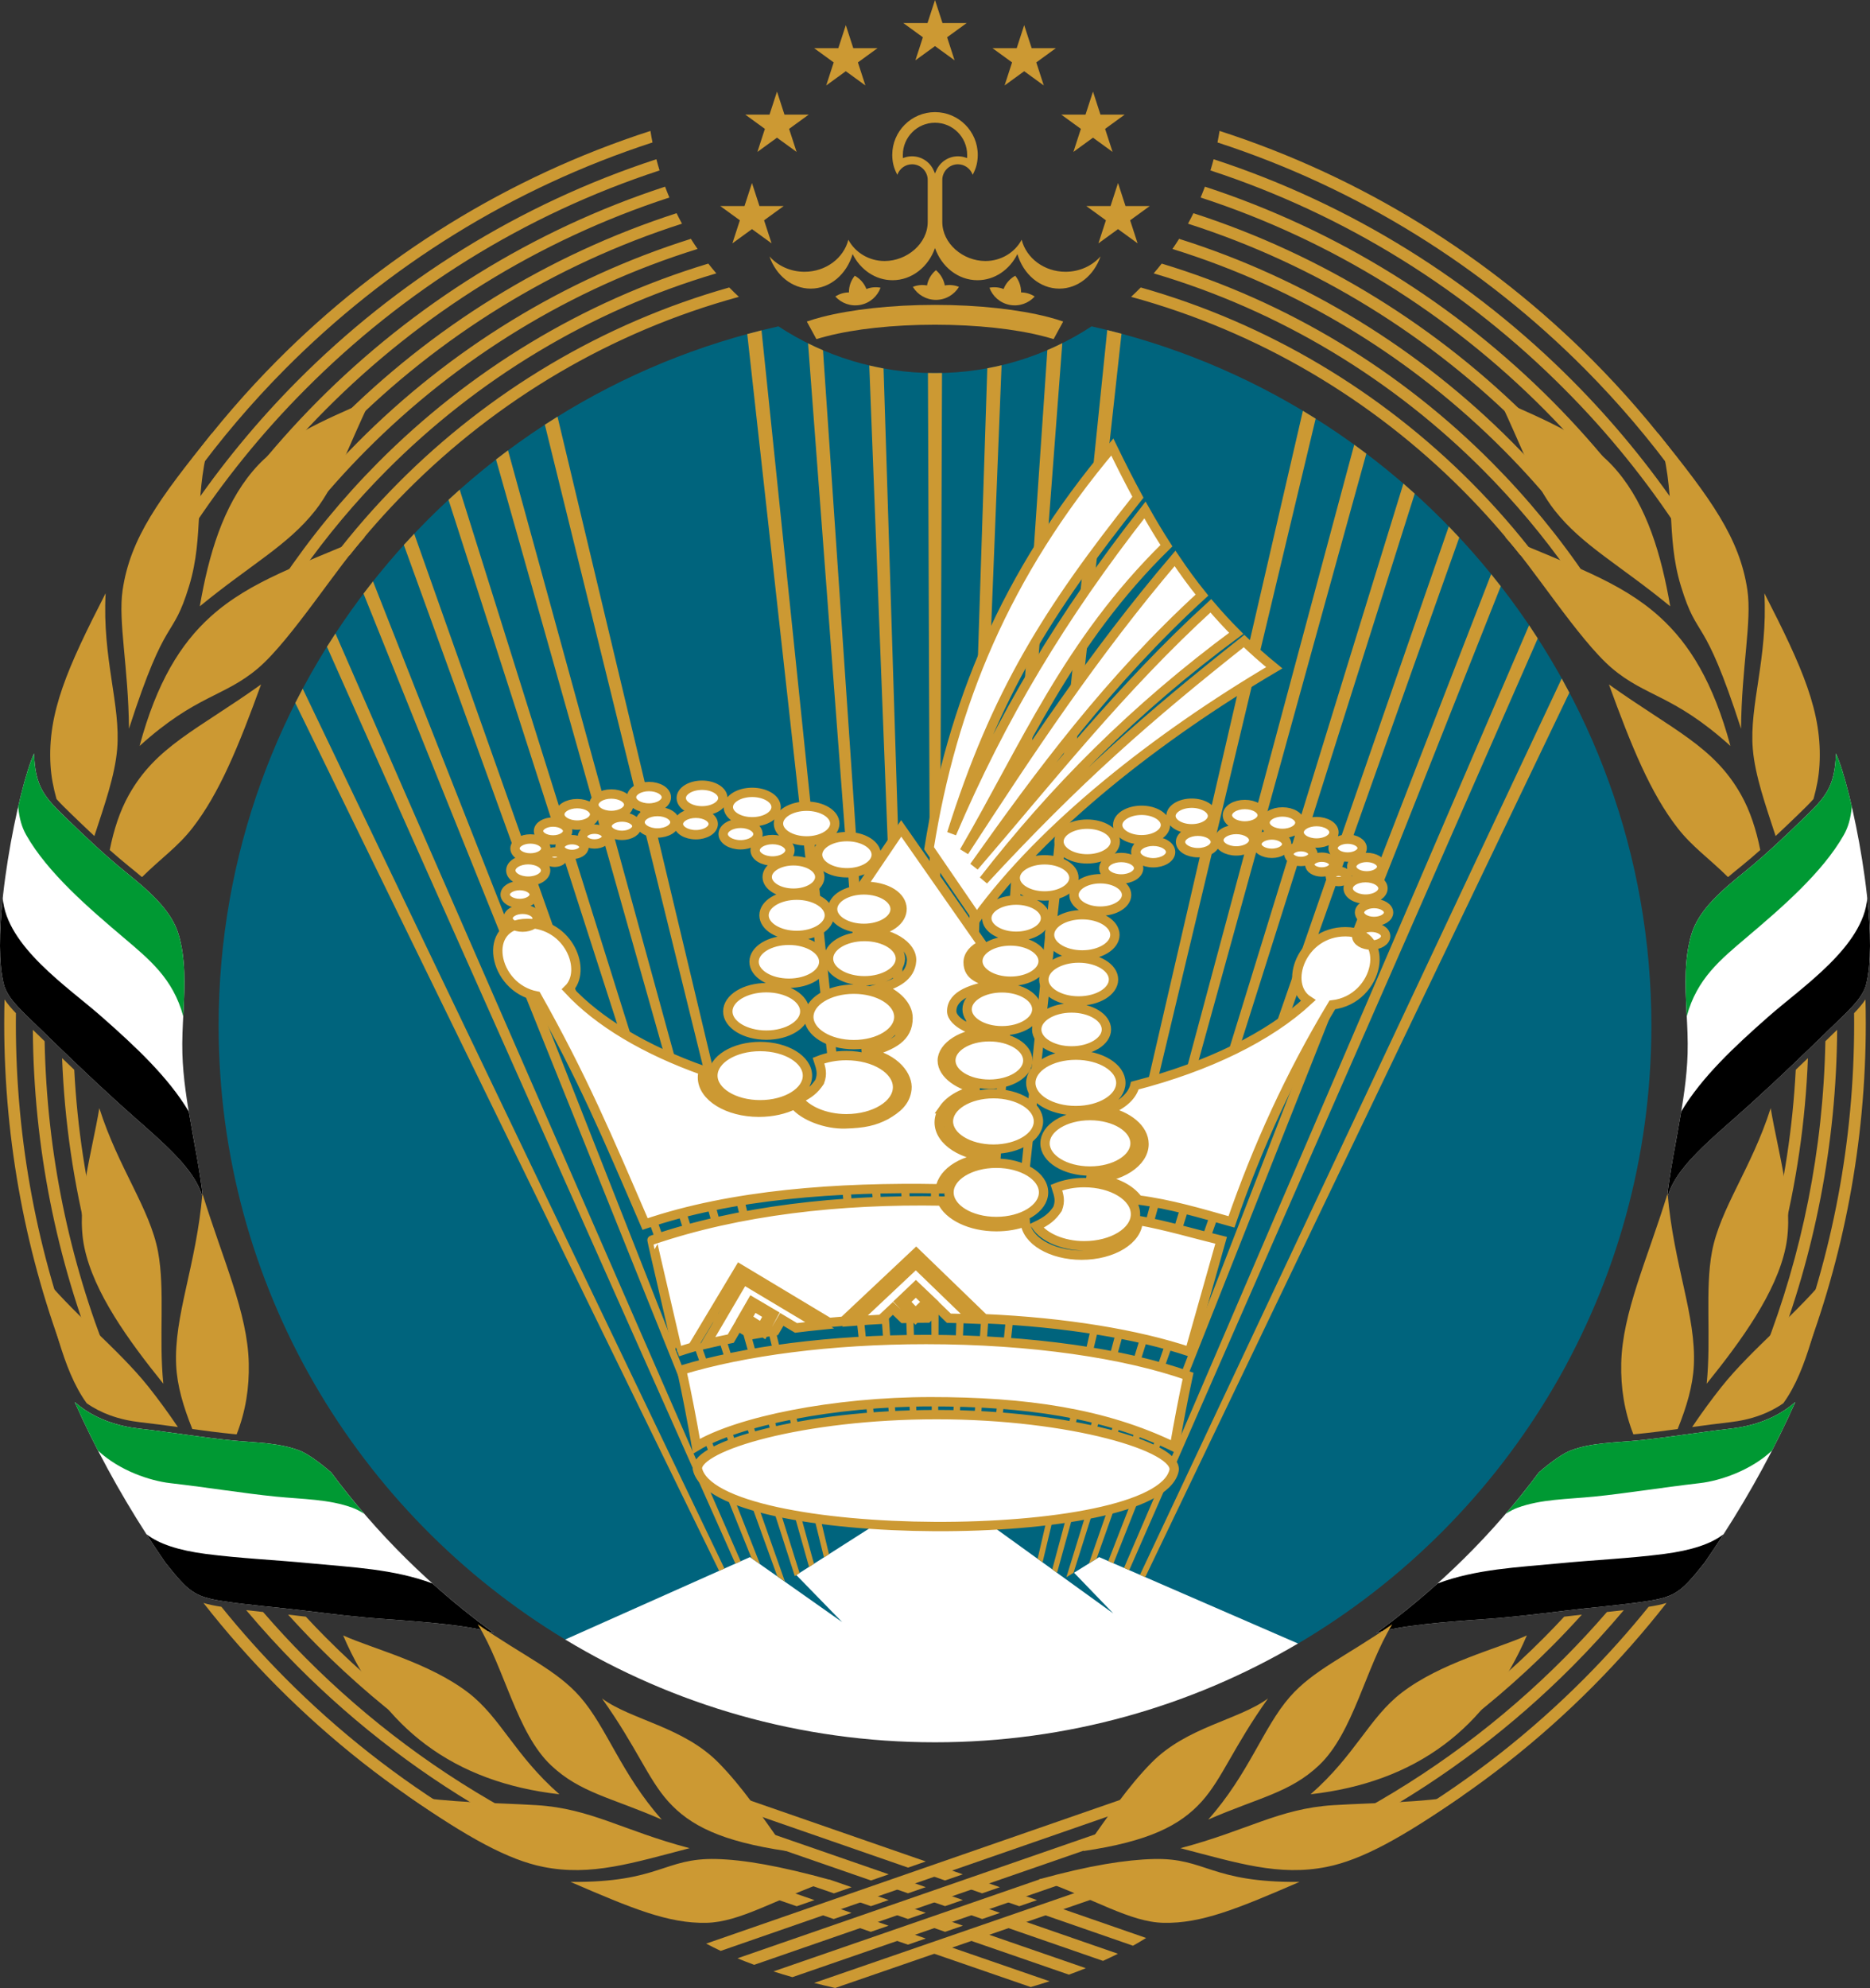 <?xml version="1.0" encoding="utf-8"?>
<!-- Generator: Adobe Illustrator 15.0.0, SVG Export Plug-In . SVG Version: 6.00 Build 0)  -->
<!DOCTYPE svg PUBLIC "-//W3C//DTD SVG 1.1//EN" "http://www.w3.org/Graphics/SVG/1.1/DTD/svg11.dtd">
<svg version="1.1"
	 id="svg2" sodipodi:docname="孝邪写卸懈泻懈褋褌邪薪_1991_1993.svg" inkscape:version="0.48.1 " xmlns:dc="http://purl.org/dc/elements/1.1/" xmlns:cc="http://creativecommons.org/ns#" xmlns:rdf="http://www.w3.org/1999/02/22-rdf-syntax-ns#" xmlns:svg="http://www.w3.org/2000/svg" xmlns:sodipodi="http://sodipodi.sourceforge.net/DTD/sodipodi-0.dtd" xmlns:inkscape="http://www.inkscape.org/namespaces/inkscape"
	 xmlns="http://www.w3.org/2000/svg" xmlns:xlink="http://www.w3.org/1999/xlink" x="0px" y="0px" width="400.079px"
	 height="425.199px" viewBox="0 0 400.079 425.199" enable-background="new 0 0 400.079 425.199" xml:space="preserve">
<rect x="0" y="0" width="400.079" height="425.199" fill="#333333" stroke="none"/>
<sodipodi:namedview  id="namedview80" inkscape:window-y="0" inkscape:window-x="0" fit-margin-bottom="0" fit-margin-right="0" inkscape:window-height="480" inkscape:window-width="640" inkscape:pageshadow="2" inkscape:pageopacity="0" inkscape:cy="212.59984" inkscape:cx="200.03964" inkscape:zoom="0.61383335" fit-margin-left="0" fit-margin-top="0" showgrid="false" guidetolerance="10" gridtolerance="10" objecttolerance="10" borderopacity="1" bordercolor="#666666" pagecolor="#ffffff" inkscape:window-maximized="0" inkscape:current-layer="svg2">
	</sodipodi:namedview>
<path id="peaks" inkscape:connector-curvature="0" fill="none" stroke="#CC9933" stroke-width="0.076" d="M234.458,341.228
	l4.398,0.439l0.084-1.34l3.936,0.168l-0.168-1.34l4.521,0.586l-0.486-1.666l-11.584-5.031l-5.371,3.34L234.458,341.228
	L234.458,341.228z M140.732,341.834l19.717-8.79l12.629,8.9l-1.112,2.022l-4.052-1.081l-2.295,1.217l-2.702-1.756l-4.592,2.295
	l-2.296-2.025l-5.538,1.621l-1.485-1.891l-8.509,2.701L140.732,341.834L140.732,341.834z M178.013,331.994l22.304-14.235
	l19.936,14.39l-0.744,0.744l-7.294-2.16l-2.296,1.215l-4.052-2.025l-3.917,2.295l-3.917-2.025l-4.322,2.432l-2.161-2.026
	l-6.078,2.161l-1.621-2.432L178.013,331.994z"/>
<path id="path11" inkscape:connector-curvature="0" fill="#A90000" d="M271.792,204.626c2.936,0,5.314,2.38,5.314,5.315v5.314
	c0,2.936-2.379,5.314-5.314,5.314h-5.314v-15.943H271.792z M271.792,225.886c5.87,0,10.63-4.761,10.63-10.631v-5.314
	c0-5.87-4.76-10.63-10.63-10.63h-10.63v26.575H271.792z M250.532,199.312h5.314v26.575h-5.314V199.312z M239.902,199.312h5.315
	v26.575h-5.315l-10.63-16.685v16.685h-5.314v-26.575h5.314l10.63,16.684V199.312z M160.177,199.312h15.945v5.315h-10.63v5.314h10.63
	v5.315h-10.63v5.314h10.63v5.315h-15.945V199.312z M138.917,199.311h5.315v21.26h10.63v5.315h-15.945V199.311z M194.726,220.571
	h5.313c4.402,0,7.973-3.57,7.973-7.972c0-4.402-3.637-7.958-7.973-7.973h-5.313v5.315h5.313c1.467,0,2.658,1.19,2.658,2.658
	s-1.191,2.657-2.658,2.657h-5.313V220.571z M200.04,193.996c10.271,0,18.603,8.33,18.603,18.603
	c0,10.272-8.331,18.602-18.603,18.602c-10.272,0-18.602-8.33-18.602-18.602C181.438,202.326,189.768,193.996,200.04,193.996z
	 M200.04,199.311c7.338,0,13.287,5.95,13.287,13.288c0,7.336-5.949,13.288-13.287,13.288c-7.337,0-13.287-5.951-13.287-13.288
	C186.752,205.261,192.703,199.311,200.04,199.311z"/>
<path id="center" inkscape:connector-curvature="0" fill="#00647D" d="M233.535,69.803
	c68.526,15.284,119.771,76.457,119.771,149.583c0,56.283-30.354,105.49-75.582,132.141l-156.798-0.854
	c-44.436-26.839-74.152-75.6-74.152-131.287c0-73.126,51.244-134.299,119.771-149.583c9.622,6.315,21.129,9.993,33.495,9.993
	C212.407,79.795,223.913,76.118,233.535,69.803z"/>
<path id="mountains" inkscape:connector-curvature="0" fill="#FFFFFF" d="M120.921,350.667l39.528-17.622l19.719,13.896
	l-9.804-10.065l29.953-19.117l37.867,27.335l-8.396-8.709l5.371-3.34l42.545,18.482c-22.777,13.418-49.32,21.125-77.665,21.125
	C171.092,372.652,144.019,364.619,120.921,350.667L120.921,350.667z"/>
<g id="rise">
	<path id="_160613936" inkscape:connector-curvature="0" fill="#CC9933" d="M236.889,70.593c1.021,0.252,2.039,0.515,3.053,0.788
		l-28.006,254.752l-1.166-0.84L236.889,70.593z"/>
	<path id="_160613864" inkscape:connector-curvature="0" fill="#CC9933" d="M159.872,71.45c1.013-0.274,2.029-0.54,3.051-0.794
		l26.338,254.167l-1.176,0.752L159.872,71.45z"/>
	<path id="_160613792" inkscape:connector-curvature="0" fill="#CC9933" d="M189.035,78.806l7.582,241.317l-1.237,0.791
		l-9.401-242.746C186.988,78.406,188.007,78.619,189.035,78.806z"/>
	<path id="_160613720" inkscape:connector-curvature="0" fill="#CC9933" d="M176.077,74.918l16.867,247.552l-1.206,0.771
		L172.883,73.443C173.932,73.964,174.996,74.457,176.077,74.918z"/>
	<path id="_160613648" inkscape:connector-curvature="0" fill="#CC9933" d="M201.54,79.776l-0.87,238.237l-0.353-0.255l-0.916,0.586
		l-0.872-238.568c0.5,0.012,1.002,0.02,1.505,0.02S201.04,79.788,201.54,79.776z"/>
	<path id="_160613576" inkscape:connector-curvature="0" fill="#CC9933" d="M214.281,78.122l-9.654,242.743l-1.229-0.886
		l7.83-241.21C212.254,78.578,213.272,78.362,214.281,78.122L214.281,78.122z"/>
	<path id="_160613504" inkscape:connector-curvature="0" fill="#CC9933" d="M227.274,73.399l-18.94,250.138l-1.198-0.863
		L224.081,74.88C225.162,74.417,226.226,73.921,227.274,73.399z"/>
	<path id="_160613432" inkscape:connector-curvature="0" fill="#CC9933" d="M116.57,90.836c0.896-0.583,1.799-1.155,2.707-1.719
		l58.083,243.312l-1.079,0.689L116.57,90.836z"/>
	<path id="_160613360" inkscape:connector-curvature="0" fill="#CC9933" d="M63.171,150.356c0.519-1.025,1.049-2.044,1.59-3.056
		l90.229,188.183l-1.138,0.508L63.171,150.356z"/>
	<path id="_160613288" inkscape:connector-curvature="0" fill="#CC9933" d="M77.774,126.969c0.668-0.882,1.343-1.759,2.029-2.625
		l82.799,210.203l-1.817-1.268L77.774,126.969z"/>
	<path id="_160583920" inkscape:connector-curvature="0" fill="#CC9933" d="M69.949,138.336c0.597-0.956,1.203-1.904,1.82-2.845
		l86.689,198.443l-1.131,0.505L69.949,138.336z"/>
	<path id="_160583848" inkscape:connector-curvature="0" fill="#CC9933" d="M86.4,116.553c0.729-0.806,1.47-1.602,2.217-2.392
		l79.32,224.108l-1.654-1.154L86.4,116.553z"/>
	<path id="_160583776" inkscape:connector-curvature="0" fill="#CC9933" d="M95.954,106.903c0.792-0.733,1.591-1.457,2.398-2.173
		l72.717,231.721l-1.023,0.654L95.954,106.903L95.954,106.903z"/>
	<path id="_160583704" inkscape:connector-curvature="0" fill="#CC9933" d="M106.12,98.274c0.849-0.66,1.703-1.313,2.566-1.955
		l65.464,238.162l-1.053,0.672L106.12,98.274z"/>
	<path id="_160583632" inkscape:connector-curvature="0" fill="#CC9933" d="M334.124,145.127c0.557,1.001,1.1,2.01,1.635,3.024
		L245.022,337.33l-1.131-0.492L334.124,145.127z"/>
	<path id="_160583560" inkscape:connector-curvature="0" fill="#CC9933" d="M278.75,87.867c0.916,0.55,1.825,1.111,2.729,1.68
		L223.057,334.15L222,333.388L278.75,87.867z"/>
	<path id="_160583488" inkscape:connector-curvature="0" fill="#CC9933" d="M300.25,103.432c0.816,0.707,1.623,1.425,2.426,2.148
		l-73.004,230.826l-1.523,0.934L300.25,103.432z"/>
	<path id="_160583416" inkscape:connector-curvature="0" fill="#CC9933" d="M289.73,95.114c0.87,0.629,1.734,1.265,2.591,1.912
		l-66.164,239.359l-1.027-0.74L289.73,95.114L289.73,95.114z"/>
	<path id="_160583344" inkscape:connector-curvature="0" fill="#CC9933" d="M309.958,112.606c0.758,0.779,1.506,1.566,2.246,2.361
		l-77.6,218.417l-1.616,0.99L309.958,112.606z"/>
	<path id="_160583272" inkscape:connector-curvature="0" fill="#CC9933" d="M319.026,122.804c0.693,0.855,1.381,1.715,2.057,2.585
		l-82.859,208.986l-1.111-0.483L319.026,122.804z"/>
	<path id="_160583200" inkscape:connector-curvature="0" fill="#CC9933" d="M327.143,133.731c0.627,0.931,1.244,1.871,1.854,2.816
		L241.594,335.84l-1.124-0.488L327.143,133.731z"/>
</g>
<path id="_160563664" inkscape:connector-curvature="0" fill="#FFFFFF" d="M65.417,344.525c5.662,0.701,11.324,1.392,17.029,1.785
	c8.691,0.599,18.031,1.359,23.19,2.958c-13.272-9.616-25.016-21.211-34.792-34.358c-2.785-2.38-5.195-4.094-6.958-4.738
	c-4.444-1.627-9.178-1.582-14.384-2.1c-5.899-0.588-12.403-1.667-19.776-2.518c-4.168-0.482-9.422-1.889-13.756-5.688
	c4.349,9.742,9.472,19.135,15.296,28.184c1.344,2.088,2.726,4.157,4.143,6.209c4.809,6.027,6.074,7.237,12.092,8.172
	C53.428,343.353,59.459,343.785,65.417,344.525z"/>
<path id="_160563592" inkscape:connector-curvature="0" d="M65.417,344.525c5.662,0.701,11.324,1.392,17.029,1.785
	c8.691,0.599,18.031,1.359,23.19,2.958c-4.559-3.303-8.938-6.839-13.117-10.591c-8.366-3.105-17.163-3.441-26.064-4.304
	c-7.425-0.72-15.006-1.046-22.389-2.003c-5.817-0.754-10.086-2.146-12.743-4.232c1.326,2.059,2.688,4.099,4.086,6.121
	c4.809,6.027,6.074,7.237,12.092,8.173C53.428,343.353,59.459,343.785,65.417,344.525z"/>
<path id="_160563520" inkscape:connector-curvature="0" fill="#009933" d="M77.941,323.783c-2.467-2.871-4.835-5.83-7.097-8.873
	c-2.785-2.38-5.195-4.094-6.958-4.738c-4.444-1.627-9.178-1.582-14.384-2.1c-5.899-0.588-12.403-1.667-19.776-2.518
	c-4.168-0.482-9.422-1.889-13.756-5.688c1.568,3.512,3.237,6.979,5.002,10.4c4.589,4.299,11.163,6.461,15.427,6.953
	c8.424,0.973,15.857,2.207,22.599,2.877c5.948,0.592,11.358,0.541,16.436,2.398C76.175,322.767,77.016,323.205,77.941,323.783z"/>
<path id="_160563448" inkscape:connector-curvature="0" fill="#FFFFFF" d="M334.663,344.525c-5.662,0.701-11.324,1.392-17.029,1.785
	c-8.689,0.599-18.029,1.359-23.189,2.958c13.271-9.616,25.016-21.211,34.791-34.358c2.785-2.38,5.195-4.094,6.959-4.738
	c4.443-1.627,9.178-1.582,14.383-2.1c5.898-0.588,12.404-1.667,19.775-2.518c4.168-0.482,9.422-1.889,13.756-5.688
	c-4.348,9.742-9.471,19.135-15.295,28.184c-1.344,2.088-2.727,4.157-4.143,6.209c-4.809,6.027-6.074,7.237-12.092,8.172
	C346.651,343.353,340.62,343.785,334.663,344.525L334.663,344.525z"/>
<path id="_160563376" inkscape:connector-curvature="0" d="M334.663,344.525c-5.662,0.701-11.324,1.392-17.029,1.785
	c-8.689,0.599-18.029,1.359-23.189,2.958c4.559-3.303,8.938-6.839,13.117-10.591c8.365-3.105,17.162-3.441,26.064-4.304
	c7.424-0.72,15.006-1.046,22.389-2.003c5.816-0.754,10.086-2.146,12.742-4.232c-1.326,2.059-2.689,4.099-4.086,6.121
	c-4.809,6.027-6.074,7.237-12.092,8.173C346.651,343.353,340.62,343.785,334.663,344.525L334.663,344.525z"/>
<path id="_160563304" inkscape:connector-curvature="0" fill="#009933" d="M322.137,323.783c2.469-2.871,4.836-5.83,7.098-8.873
	c2.785-2.38,5.195-4.094,6.959-4.738c4.443-1.627,9.178-1.582,14.383-2.1c5.898-0.588,12.404-1.666,19.775-2.518
	c4.168-0.482,9.422-1.889,13.756-5.688c-1.566,3.512-3.236,6.979-5.002,10.4c-4.588,4.299-11.162,6.461-15.426,6.953
	c-8.426,0.973-15.857,2.207-22.6,2.877c-5.947,0.592-11.357,0.541-16.436,2.398C323.905,322.767,323.063,323.205,322.137,323.783z"
	/>
<path id="_160563232" inkscape:connector-curvature="0" fill="#FFFFFF" d="M392.792,161.154c3.297,7.111,9.49,37.155,6.488,49.304
	c-0.793,3.206-4.055,5.924-8.176,9.952c-4.67,4.563-10.529,10.193-16.168,15.32c-8.672,7.885-16.99,14.07-18.361,21.075
	c1.088-10.413,4.188-21.069,4.482-31.497c0.164-5.779-0.613-11.541-0.393-17.439c0.102-2.701,0.432-5.369,1.193-7.968
	c1.559-5.314,6.521-9.493,11.586-13.59c4.193-3.394,8.459-7.451,12.313-11.177C390.499,170.551,392.567,168.405,392.792,161.154
	L392.792,161.154z"/>
<path id="_160563160" inkscape:connector-curvature="0" d="M399.493,192.097c0.756,7.177,0.879,13.949-0.211,18.361
	c-0.793,3.206-4.057,5.924-8.176,9.952c-4.672,4.563-10.529,10.193-16.17,15.32c-8.672,7.885-16.988,14.07-18.359,21.075
	c0.658-6.302,2.053-12.692,3.117-19.069c4.396-7.393,11.543-14.031,18.693-20.324C385.606,211.059,398.674,202.429,399.493,192.097
	L399.493,192.097z"/>
<path id="_160563088" inkscape:connector-curvature="0" fill="#009933" d="M392.792,161.154c0.982,2.116,2.219,6.264,3.395,11.368
	c-0.236,2.57-0.787,4.421-1.709,6.054c-4.572,8.101-13.539,15.768-20.738,21.872c-5.652,4.792-10.67,8.837-12.863,16.899
	c-0.158-3.135-0.33-6.287-0.211-9.478c0.102-2.701,0.432-5.369,1.193-7.968c1.559-5.314,6.521-9.493,11.586-13.59
	c4.193-3.393,8.459-7.451,12.313-11.176C390.499,170.551,392.567,168.405,392.792,161.154L392.792,161.154z"/>
<path id="_160563016" inkscape:connector-curvature="0" fill="#FFFFFF" d="M7.286,161.154c-3.296,7.111-9.49,37.155-6.487,49.304
	c0.792,3.206,4.055,5.924,8.175,9.952c4.67,4.563,10.53,10.193,16.168,15.32c8.672,7.885,16.989,14.07,18.36,21.075
	c-1.086-10.413-4.188-21.069-4.482-31.497c-0.164-5.779,0.614-11.541,0.393-17.439c-0.102-2.701-0.432-5.369-1.194-7.968
	c-1.558-5.314-6.521-9.493-11.585-13.59c-4.194-3.394-8.458-7.451-12.313-11.177C9.579,170.551,7.511,168.405,7.286,161.154z"/>
<path id="_160562944" inkscape:connector-curvature="0" d="M0.587,192.097c-0.755,7.177-0.879,13.949,0.212,18.361
	c0.792,3.206,4.055,5.924,8.175,9.952c4.67,4.563,10.53,10.193,16.168,15.32c8.672,7.885,16.989,14.07,18.36,21.075
	c-0.658-6.302-2.053-12.692-3.118-19.069c-4.395-7.393-11.542-14.031-18.693-20.324C14.474,211.059,1.406,202.429,0.587,192.097z"/>
<path id="_160546056" inkscape:connector-curvature="0" fill="#009933" d="M7.286,161.154c-0.981,2.116-2.218,6.264-3.394,11.368
	c0.236,2.57,0.787,4.421,1.708,6.054c4.574,8.101,13.54,15.768,20.74,21.872c5.652,4.792,10.669,8.837,12.863,16.899
	c0.158-3.135,0.331-6.287,0.211-9.478c-0.102-2.701-0.432-5.369-1.194-7.968c-1.558-5.314-6.521-9.493-11.585-13.59
	c-4.194-3.393-8.458-7.451-12.313-11.176C9.579,170.551,7.511,168.405,7.286,161.154z"/>
<g id="wheat">
	<path id="_160545912" inkscape:connector-curvature="0" fill="#CC9933" d="M162.234,391.22l27.908,9.668l-3.795,1.318l-24.532-8.5
		L162.234,391.22z M193.938,402.205l4.125,1.428l-3.799,1.316l-4.122-1.428L193.938,402.205z M201.862,404.949l4.137,1.434
		l-3.803,1.314l-4.133-1.432L201.862,404.949L201.862,404.949z M209.799,407.699l4.148,1.438l-3.805,1.314l-4.146-1.438
		L209.799,407.699L209.799,407.699z M217.752,410.455l21.428,7.424c-1.055,0.529-2.121,1.037-3.199,1.523l-22.034-7.635
		L217.752,410.455L217.752,410.455z M177.569,402.041l4.637,1.604l-3.798,1.318l-7.683-2.657L177.569,402.041z M186.005,404.958
		l4.121,1.425l-3.801,1.316l-4.118-1.424L186.005,404.958z M193.929,407.697l4.133,1.43l-3.805,1.316l-4.129-1.429L193.929,407.697z
		 M201.867,410.443l4.146,1.433l-3.809,1.314l-4.142-1.433L201.867,410.443L201.867,410.443z M209.819,413.193l22.486,7.774
		c-1.195,0.48-2.402,0.938-3.621,1.38l-22.673-7.84L209.819,413.193L209.819,413.193z M166.836,403.843l7.418,2.561l-3.8,1.318
		l-7.296-2.518L166.836,403.843z M178.057,407.716l4.118,1.421l-3.804,1.317l-4.114-1.42L178.057,407.716L178.057,407.716z
		 M185.981,410.451l4.129,1.426l-3.808,1.316l-4.126-1.424L185.981,410.451L185.981,410.451z M193.919,413.191l4.142,1.429
		l-3.812,1.315l-4.138-1.428L193.919,413.191z M201.872,415.935l22.675,7.826c-1.331,0.43-2.674,0.844-4.026,1.24l-22.459-7.751
		L201.872,415.935z M158.023,384.242l40.04,13.897l-3.792,1.316l-34.805-12.081L158.023,384.242L158.023,384.242z M201.856,399.456
		l4.129,1.433l-3.797,1.315l-4.125-1.432L201.856,399.456z M209.78,402.206l4.14,1.438l-3.8,1.313l-4.137-1.436L209.78,402.206z
		 M217.717,404.96l4.152,1.441l-3.803,1.313l-4.148-1.439L217.717,404.96z M225.67,407.722l19.535,6.78
		c-0.922,0.575-1.855,1.129-2.801,1.66l-20.537-7.128L225.67,407.722L225.67,407.722z"/>
	<path id="_160545840" inkscape:connector-curvature="0" fill="#CC9933" d="M239.238,390.632l-81.455,28.22
		c1.18,0.489,2.372,0.952,3.575,1.394l75.342-26.102L239.238,390.632z M222.629,401.893l-57.156,19.765
		c1.342,0.43,2.697,0.838,4.062,1.227l61.85-21.388L222.629,401.893L222.629,401.893z M233.25,403.734l-59.076,20.389
		c1.492,0.375,2.995,0.732,4.506,1.076l58.222-20.095L233.25,403.734z M244.561,383.266l-93.478,32.447
		c1.025,0.542,2.063,1.059,3.111,1.553l87.828-30.485L244.561,383.266z"/>
	<path id="_160545768" inkscape:connector-curvature="0" fill="#CC9933" d="M308.266,372.31c8.537-6.115,16.541-12.934,23.93-20.371
		c2.133-2.147,4.213-4.346,6.24-6.594c-1.174,0.127-2.373,0.264-3.621,0.419l-0.16,0.02c-1.385,1.489-2.793,2.956-4.225,4.399
		c-7.291,7.339-15.189,14.066-23.611,20.1L308.266,372.31L308.266,372.31z M293.127,389.156
		c15.984-8.877,30.586-19.968,43.395-32.862c3.789-3.815,7.422-7.79,10.889-11.911c-1.207,0.143-2.412,0.273-3.615,0.4
		c-2.902,3.355-5.916,6.609-9.041,9.754c-13.451,13.541-28.902,25.068-45.869,34.09L293.127,389.156z M302.321,390.935
		c14.063-8.492,26.998-18.682,38.525-30.287c5.576-5.613,10.822-11.559,15.709-17.803c-1.068,0.333-2.289,0.584-3.781,0.816l0,0
		l-0.008,0.002h-0.006l-0.045,0.006c-4.285,5.309-8.834,10.391-13.635,15.223c-11.385,11.461-24.158,21.522-38.043,29.908
		L302.321,390.935z M381.032,266.009c3.268-12.756,5.24-26.037,5.766-39.69c-0.838,0.804-1.691,1.62-2.555,2.442l-0.049,0.047
		c-0.65,12.443-2.518,24.564-5.484,36.241L381.032,266.009z M379.801,289.798c8.404-21.568,13.086-45.017,13.252-69.543
		c-0.355,0.343-0.717,0.691-1.08,1.047c-0.469,0.459-0.949,0.928-1.441,1.404c-0.449,23.313-5.031,45.605-13.041,66.17
		L379.801,289.798z M385.704,291.521c8.697-22.516,13.473-47.002,13.473-72.609h0.004v-0.001v-0.001h-0.004
		c0-1.721-0.021-3.438-0.064-5.148c-0.65,0.977-1.477,1.938-2.438,2.941c0.006,0.736,0.014,1.471,0.014,2.207h-0.004v0.001v0.001
		h0.004c0,25.273-4.709,49.441-13.289,71.664L385.704,291.521z M328.903,119.371c-4.32-5.661-9.004-11.03-14.01-16.07
		c-19.397-19.526-43.678-34.135-70.836-41.816c-0.672,0.685-1.359,1.354-2.062,2.008c27.299,7.454,51.702,22.005,71.13,41.563
		c4.299,4.327,8.354,8.898,12.141,13.691L328.903,119.371z M339.715,123.931c-6.037-8.979-12.908-17.345-20.498-24.985
		c-19.451-19.581-43.635-34.398-70.674-42.565c-0.557,0.709-1.131,1.404-1.717,2.087c27.039,7.981,51.222,22.702,70.625,42.234
		c6.666,6.709,12.766,13.986,18.227,21.752L339.715,123.931z M336.338,108.96c-4.004-5.023-8.275-9.82-12.795-14.37
		c-19.686-19.817-44.05-34.927-71.278-43.505c-0.46,0.732-0.935,1.453-1.424,2.165c27.11,8.419,51.368,23.397,70.937,43.097
		c4.463,4.493,8.682,9.23,12.635,14.191L336.338,108.96z M346.204,101.657c-4.375-5.52-9.053-10.787-14.008-15.775
		c-20.615-20.753-46.025-36.68-74.409-45.956c-0.292,0.781-0.597,1.555-0.919,2.32c28.063,9.146,53.186,24.879,73.561,45.392
		c4.957,4.99,9.635,10.263,14.004,15.792L346.204,101.657z M327.87,90.236c-20.078-20.211-44.855-35.688-72.539-44.633
		c-0.373,0.756-0.76,1.504-1.162,2.242c27.46,8.802,52.037,24.118,71.936,44.147L327.87,90.236L327.87,90.236z M359.682,109.679
		c-6.84-10.108-14.6-19.533-23.162-28.151c-21.295-21.439-47.546-37.891-76.87-47.469c-0.212,0.806-0.438,1.604-0.681,2.396
		c28.906,9.46,54.785,25.688,75.785,46.829c9.285,9.309,17.617,19.598,24.836,30.7L359.682,109.679z M359.026,98.199
		c-5.574-7.428-11.652-14.455-18.18-21.026C318.725,54.903,291.422,37.852,260.919,28c-0.131,0.83-0.278,1.655-0.441,2.473
		c29.989,9.745,56.835,26.543,78.603,48.456c7.199,7.247,13.842,15.054,19.861,23.35L359.026,98.199L359.026,98.199z"/>
	<path id="_160545696" inkscape:connector-curvature="0" fill="#CC9933" d="M91.813,372.31c-8.537-6.115-16.541-12.934-23.93-20.371
		c-2.133-2.147-4.213-4.346-6.241-6.594c1.175,0.127,2.374,0.264,3.623,0.419l0.16,0.02c1.385,1.489,2.792,2.956,4.225,4.399
		c7.291,7.339,15.188,14.066,23.61,20.1L91.813,372.31z M106.951,389.156c-15.983-8.877-30.584-19.968-43.393-32.862
		c-3.791-3.815-7.423-7.79-10.89-11.911c1.207,0.143,2.412,0.273,3.616,0.4c2.902,3.355,5.916,6.609,9.04,9.754
		c13.451,13.541,28.903,25.068,45.871,34.09L106.951,389.156z M97.758,390.935c-14.062-8.492-26.997-18.682-38.525-30.287
		c-5.576-5.613-10.822-11.559-15.708-17.803c1.068,0.333,2.29,0.584,3.782,0.816l0,0l0.007,0.002h0.005l0.045,0.006
		c4.286,5.309,8.835,10.391,13.635,15.223c11.384,11.461,24.158,21.522,38.043,29.908L97.758,390.935z M19.047,266.009
		c-3.268-12.756-5.239-26.037-5.765-39.69c0.837,0.804,1.69,1.62,2.555,2.442l0.048,0.047c0.65,12.443,2.518,24.564,5.485,36.241
		L19.047,266.009z M21.007,291.643c-8.861-22.075-13.811-46.16-13.98-71.388c0.355,0.343,0.717,0.691,1.08,1.047
		c0.469,0.459,0.95,0.928,1.441,1.404c0.463,23.998,5.305,46.916,13.756,67.98L21.007,291.643z M14.376,291.521
		c-8.699-22.516-13.473-47.002-13.473-72.609H0.899v-0.001v-0.001h0.004c0-1.721,0.022-3.438,0.065-5.148
		c0.65,0.977,1.476,1.938,2.438,2.941c-0.008,0.736-0.014,1.471-0.014,2.207h0.005v0.001v0.001H3.392
		c0,25.273,4.708,49.441,13.289,71.664L14.376,291.521z M71.176,119.371c4.322-5.661,9.004-11.03,14.011-16.07
		c19.396-19.526,43.677-34.135,70.835-41.816c0.671,0.685,1.359,1.354,2.062,2.008c-27.299,7.454-51.702,22.005-71.13,41.563
		c-4.298,4.327-8.352,8.898-12.14,13.691L71.176,119.371z M60.365,123.931c6.037-8.979,12.907-17.345,20.497-24.985
		c19.452-19.581,43.636-34.398,70.675-42.565c0.557,0.709,1.13,1.404,1.717,2.087c-27.04,7.981-51.222,22.702-70.626,42.234
		c-6.665,6.709-12.766,13.986-18.225,21.752L60.365,123.931z M63.74,108.96c4.004-5.023,8.276-9.82,12.796-14.37
		c19.686-19.817,44.049-34.927,71.278-43.505c0.46,0.732,0.935,1.453,1.424,2.165c-27.111,8.419-51.367,23.397-70.936,43.097
		c-4.463,4.493-8.682,9.23-12.635,14.191L63.74,108.96z M53.875,101.657c4.376-5.52,9.054-10.787,14.009-15.775
		c20.615-20.753,46.024-36.68,74.408-45.956c0.292,0.781,0.597,1.555,0.919,2.32c-28.063,9.146-53.185,24.879-73.561,45.392
		c-4.957,4.99-9.633,10.263-14.003,15.792L53.875,101.657z M72.21,90.236c20.077-20.211,44.855-35.688,72.539-44.633
		c0.373,0.756,0.759,1.504,1.162,2.242c-27.46,8.802-52.038,24.118-71.935,44.147L72.21,90.236z M40.398,109.679
		c6.838-10.108,14.599-19.533,23.161-28.151c21.296-21.439,47.546-37.891,76.871-47.469c0.211,0.806,0.438,1.604,0.681,2.396
		c-28.907,9.46-54.785,25.688-75.786,46.829c-9.286,9.309-17.617,19.598-24.835,30.7L40.398,109.679z M41.054,98.199
		c5.575-7.428,11.651-14.455,18.179-21.026C81.354,54.903,108.657,37.852,139.16,28c0.13,0.83,0.277,1.655,0.441,2.473
		c-29.989,9.745-56.835,26.543-78.602,48.456c-7.199,7.247-13.843,15.054-19.861,23.35L41.054,98.199z"/>
	<path id="_160545624" inkscape:connector-curvature="0" fill="#CC9933" d="M73.415,349.795c4.3,10.063,10.23,17.774,17.651,23.329
		c7.901,5.914,17.495,9.383,28.616,10.645c-9.597-8.399-12.565-16.424-19.511-21.74C91.789,355.614,79.902,352.72,73.415,349.795z
		 M147.534,395.299c-12.246,3.178-21.066,6.043-31.308,4c-7.474-1.491-16.229-6.28-29.107-15.292
		c9.104,1.621,18.635,1.531,27.706,2.094C126.444,386.82,133.257,391.538,147.534,395.299z M102.209,347.414
		c5.729,9.278,8.329,23.23,15.692,30.172c6.235,5.877,12.902,6.885,23.683,11.596c-8.681-9.756-11.774-19.752-17.462-26.238
		C119.103,357.218,112.269,354.372,102.209,347.414L102.209,347.414z M128.798,363.279c7.476,10.51,9.784,17.135,14.146,21.999
		c4.643,5.179,11.375,8.577,25.351,10.636c-5.717-8.115-9.585-13.806-14.525-18.848C146.189,369.33,135.131,367.921,128.798,363.279
		z M177.639,402.087c-11.99,4.287-19.348,9.021-26.496,9.176c-8.1,0.175-15.877-3.036-29.077-8.748
		c19.146,0.148,19.942-5.17,31.172-4.897C159.122,397.761,166.832,399.099,177.639,402.087L177.639,402.087z"/>
	<path id="_160545552" inkscape:connector-curvature="0" fill="#CC9933" d="M326.665,349.795
		c-4.301,10.063-10.23,17.774-17.652,23.329c-7.9,5.914-17.494,9.383-28.615,10.645c9.596-8.399,12.564-16.424,19.512-21.74
		C308.292,355.614,320.178,352.72,326.665,349.795z M252.545,395.299c12.246,3.178,21.066,6.043,31.309,4
		c7.473-1.491,16.229-6.28,29.107-15.292c-9.105,1.621-18.636,1.531-27.707,2.094C273.635,386.82,266.823,391.538,252.545,395.299z
		 M297.87,347.414c-5.729,9.278-8.328,23.23-15.691,30.172c-6.235,5.877-12.902,6.885-23.684,11.596
		c8.682-9.756,11.773-19.752,17.463-26.238C280.977,357.218,287.811,354.372,297.87,347.414z M271.282,363.279
		c-7.476,10.51-9.784,17.135-14.146,21.999c-4.644,5.179-11.375,8.577-25.351,10.636c5.717-8.115,9.585-13.806,14.525-18.848
		C253.89,369.33,264.948,367.921,271.282,363.279L271.282,363.279z M222.311,401.958c11.989,4.286,19.478,9.151,26.625,9.306
		c8.101,0.175,15.877-3.036,29.077-8.748c-19.146,0.148-19.942-5.17-31.172-4.897C240.958,397.761,233.118,398.968,222.311,401.958z
		"/>
	<path id="_160545480" inkscape:connector-curvature="0" fill="#CC9933" d="M8.373,271.941c2.977,9.301,4.832,20.855,10.168,28.182
		l0.008,0.012c1.562,1.094,3.208,1.914,4.844,2.524c2.248,0.839,4.495,1.288,6.49,1.519c2.78,0.32,5.527,0.688,8.173,1.049
		c-2.114-3.131-4.171-5.936-6.267-8.577C25.301,288.472,15.161,280.63,8.373,271.941z M21.251,237.013
		c-1.583,9.574-5.099,20.715-3.202,29.789c2.02,9.659,9.382,19.833,16.894,29.156c-1.001-9.773,0.402-20.084-1.135-28.244
		C32.065,258.466,25.314,249.817,21.251,237.013z M43.309,255.284c4.35,14.146,9.67,25.464,9.915,36.304
		c0.118,5.23-0.659,10.256-2.597,15.199c-0.338-0.03-0.669-0.061-0.989-0.092c-2.681-0.267-5.507-0.639-8.489-1.045
		c-1.936-4.809-3.25-9.27-3.46-13.628C37.179,281.408,41.972,270.765,43.309,255.284L43.309,255.284z"/>
	<path id="_160545408" inkscape:connector-curvature="0" fill="#CC9933" d="M391.708,271.941
		c-2.977,9.301-4.83,20.855-10.168,28.182l-0.008,0.012c-1.561,1.094-3.207,1.914-4.844,2.524c-2.248,0.839-4.494,1.288-6.49,1.519
		c-2.779,0.32-5.527,0.688-8.174,1.049c2.115-3.131,4.172-5.936,6.268-8.577c6.488-8.177,16.629-16.019,23.418-24.708H391.708z
		 M378.831,237.013c1.582,9.574,5.098,20.715,3.201,29.789c-2.02,9.659-9.383,19.833-16.895,29.156
		c1.002-9.773-0.402-20.084,1.135-28.244C368.014,258.466,374.766,249.817,378.831,237.013L378.831,237.013z M356.772,255.284
		c-4.352,14.146-9.67,25.464-9.916,36.304c-0.117,5.23,0.66,10.256,2.598,15.199c0.338-0.03,0.668-0.061,0.988-0.092
		c2.682-0.267,5.508-0.639,8.488-1.045c1.938-4.809,3.252-9.27,3.461-13.628C362.901,281.408,358.108,270.765,356.772,255.284
		L356.772,255.284z"/>
	<path id="_160545336" inkscape:connector-curvature="0" fill="#CC9933" d="M55.856,146.39
		c-13.734,9.787-22.443,13.202-28.294,23.644c-1.942,3.466-3.213,7.431-4.086,11.771c1.333,1.182,2.681,2.335,4.032,3.428
		c0.966,0.782,1.93,1.567,2.87,2.365c4.216-4.164,7.633-6.446,10.795-10.51C46.947,169.666,51.04,159.637,55.856,146.39z
		 M22.597,126.886c-8.152,15.919-12.461,25.537-11.788,36.804c0.146,2.447,0.594,4.738,1.283,7.208
		c0.873,0.991,1.934,2.026,3.189,3.24c1.57,1.518,3.214,3.095,4.911,4.676c2.13-6.556,4.395-12.868,4.878-18.615
		C25.859,150.821,21.852,140.829,22.597,126.886z M78.097,114.834c-13.457,5.896-24.486,9.323-33.059,17.07
		c-6.459,5.837-11.523,14.1-15.18,27.649c12.218-11.026,18.026-10.395,25.376-16.648C62.358,136.843,72.677,120.449,78.097,114.834z
		 M45.344,92.665c-11.23,13.921-17.473,22.394-19.113,33.562c-0.984,6.701,1.244,16.464,1.362,29.628
		c8.162-25.253,9.179-18.439,12.864-30.509C43.812,114.356,41.276,105.491,45.344,92.665z M79.331,85.455
		c-10.534,4.667-19.291,8.232-25.264,15.321c-6.359,7.547-9.422,17.878-11.323,28.909c10.828-8.893,18.815-13.012,24.715-20.508
		C71.897,103.539,74.23,96.015,79.331,85.455L79.331,85.455z"/>
	<path id="_160545264" inkscape:connector-curvature="0" fill="#CC9933" d="M344.223,146.39
		c13.734,9.787,22.443,13.202,28.295,23.644c1.941,3.466,3.213,7.431,4.086,11.771c-1.332,1.182-2.682,2.335-4.031,3.428
		c-0.967,0.782-1.93,1.567-2.871,2.365c-4.215-4.164-7.633-6.446-10.795-10.51C353.131,169.666,349.04,159.637,344.223,146.39z
		 M377.483,126.886c8.152,15.919,12.461,25.537,11.787,36.804c-0.146,2.447-0.594,4.738-1.283,7.208
		c-0.873,0.991-1.934,2.026-3.188,3.24c-1.57,1.518-3.215,3.095-4.912,4.676c-2.131-6.556-4.395-12.868-4.879-18.615
		C374.219,150.821,378.227,140.829,377.483,126.886z M321.983,114.834c13.457,5.896,24.486,9.323,33.059,17.07
		c6.459,5.837,11.523,14.1,15.18,27.649c-12.219-11.026-18.025-10.395-25.377-16.648
		C337.721,136.843,327.403,120.449,321.983,114.834z M354.735,92.665c11.23,13.921,17.473,22.394,19.113,33.562
		c0.984,6.701-1.244,16.464-1.361,29.628c-8.162-25.253-9.18-18.439-12.865-30.509C356.268,114.356,358.803,105.491,354.735,92.665z
		 M320.749,85.455c10.533,4.667,19.291,8.232,25.264,15.321c6.359,7.547,9.422,17.878,11.324,28.909
		c-10.828-8.893-18.816-13.012-24.717-20.508C328.182,103.539,325.848,96.015,320.749,85.455z"/>
</g>
<g id="crown">
	<path id="_160536880" inkscape:connector-curvature="0" fill="#CC9933" d="M205.168,61.359c-1.011,1.667-2.842,2.78-4.934,2.78
		c-2.091,0-3.922-1.114-4.934-2.78c0.938-0.376,1.98-0.499,3.03-0.304c0.23-1.297,0.921-2.441,1.904-3.269
		c0.984,0.827,1.673,1.972,1.904,3.269C203.188,60.86,204.231,60.983,205.168,61.359L205.168,61.359z"/>
	<path id="_160536808" inkscape:connector-curvature="0" fill="#CC9933" d="M188.396,61.537c-0.674,1.829-2.26,3.271-4.313,3.67
		c-2.052,0.399-4.063-0.345-5.373-1.788c0.849-0.548,1.849-0.867,2.916-0.876c-0.021-1.317,0.438-2.572,1.246-3.572
		c1.123,0.624,2.02,1.616,2.493,2.845C186.357,61.425,187.403,61.346,188.396,61.537L188.396,61.537z"/>
	<path id="_160536736" inkscape:connector-curvature="0" fill="#CC9933" d="M200.039,65.204h0.003v0.008
		c9.423,0,17.984,0.992,24.204,2.595c1.146,0.295,2.219,0.618,3.216,0.967l-2.047,3.756c-0.689-0.208-1.429-0.415-2.216-0.617
		c-5.901-1.521-14.087-2.462-23.157-2.462v0.008h-0.003h-0.005v-0.008c-9.068,0-17.252,0.941-23.153,2.462
		c-0.788,0.202-1.527,0.409-2.217,0.617l-2.046-3.756c0.997-0.349,2.07-0.671,3.216-0.967c6.219-1.603,14.777-2.594,24.2-2.595
		v-0.008H200.039z"/>
	<path id="_160536664" inkscape:connector-curvature="0" fill="#CC9933" d="M193.16,33.132l0.014,0.68l0.385-0.131
		c0.506-0.165,1.034-0.249,1.569-0.249c2.011,0,3.831,1.191,4.637,3.035l0.275,0.63l0.275-0.63c0.806-1.844,2.626-3.035,4.636-3.035
		c0.535,0,1.063,0.084,1.57,0.249l0.385,0.126l0.014-0.675c0-3.794-3.086-6.88-6.88-6.88
		C196.246,26.251,193.16,29.338,193.16,33.132L193.16,33.132z M191.13,35.212c-0.158-0.681-0.238-1.381-0.238-2.081
		c0-5.044,4.104-9.148,9.148-9.148s9.148,4.104,9.148,9.148c0,0.702-0.08,1.401-0.238,2.08c-0.178,0.764-0.482,1.484-0.849,2.175
		c-0.464-1.307-1.71-2.248-3.149-2.248c-1.848,0-3.351,1.503-3.351,3.35v8.987c0,4.612,4.42,8.352,9.228,8.352
		c3.379,0,6.309-1.848,7.752-4.549c0.987,3.924,4.814,6.851,9.383,6.851c3.026,0,5.727-1.285,7.492-3.292
		c-1.387,4.04-4.812,6.898-8.816,6.898c-4.166,0-7.705-3.094-8.975-7.392c-1.656,3.332-4.859,5.59-8.539,5.59
		c-4.139,0-7.674-2.856-9.085-6.881c-1.412,4.025-4.948,6.881-9.085,6.881c-3.68,0-6.883-2.258-8.541-5.59
		c-1.269,4.298-4.808,7.392-8.974,7.392c-4.004,0-7.43-2.859-8.816-6.898c1.766,2.007,4.466,3.292,7.492,3.292
		c4.569,0,8.396-2.926,9.384-6.851c1.442,2.701,4.372,4.549,7.751,4.549c4.808,0,9.228-3.74,9.228-8.352v-8.987
		c0-1.847-1.503-3.35-3.351-3.35c-1.44,0-2.686,0.941-3.149,2.249C191.613,36.696,191.308,35.976,191.13,35.212L191.13,35.212z"/>
	<path id="_160536592" inkscape:connector-curvature="0" fill="#CC9933" d="M211.684,61.537c0.674,1.829,2.26,3.271,4.313,3.67
		s4.063-0.345,5.373-1.788c-0.848-0.548-1.848-0.867-2.916-0.876c0.021-1.317-0.438-2.572-1.245-3.572
		c-1.123,0.624-2.021,1.616-2.493,2.845C213.723,61.425,212.676,61.346,211.684,61.537z"/>
</g>
<g id="stars">
	<path id="_160536448" inkscape:connector-curvature="0" fill="#CC9933" d="M160.881,39.145l1.602,4.929h5.182l-4.193,3.046
		l1.602,4.929l-4.192-3.046l-4.192,3.046l1.601-4.929l-4.192-3.046h5.182L160.881,39.145z"/>
	<path id="_160536376" inkscape:connector-curvature="0" fill="#CC9933" d="M200.04,0l-1.602,4.928l-5.182,0l4.192,3.046
		l-1.601,4.928l4.192-3.045l4.192,3.045l-1.602-4.928l4.192-3.046l-5.182,0L200.04,0z"/>
	<path id="_160536304" inkscape:connector-curvature="0" fill="#CC9933" d="M239.198,39.145l-1.602,4.929h-5.182l4.191,3.046
		l-1.601,4.929l4.192-3.046l4.192,3.046l-1.601-4.929l4.191-3.046h-5.182L239.198,39.145z"/>
	<path id="_160536232" inkscape:connector-curvature="0" fill="#CC9933" d="M166.236,19.59l-1.602,4.928h-5.182l4.193,3.046
		l-1.602,4.929l4.192-3.046l4.192,3.046l-1.602-4.929l4.193-3.046h-5.182L166.236,19.59z"/>
	<path id="_160536160" inkscape:connector-curvature="0" fill="#CC9933" d="M180.957,5.374l-1.601,4.929h-5.182l4.192,3.046
		l-1.602,4.929l4.192-3.046l4.192,3.046l-1.601-4.929l4.192-3.046h-5.182L180.957,5.374L180.957,5.374z"/>
	<path id="_160536088" inkscape:connector-curvature="0" fill="#CC9933" d="M219.122,5.374l-1.602,4.929h-5.182l4.192,3.046
		l-1.602,4.929l4.192-3.046l4.193,3.046l-1.602-4.929l4.191-3.046h-5.182L219.122,5.374L219.122,5.374z"/>
	<path id="_160536016" inkscape:connector-curvature="0" fill="#CC9933" d="M233.842,19.59l-1.602,4.928h-5.182l4.192,3.046
		l-1.601,4.929l4.191-3.046l4.192,3.046l-1.601-4.929l4.191-3.046h-5.182L233.842,19.59L233.842,19.59z"/>
</g>
<path id="_82585048" fill="#FFFFFF" stroke="#CC9933" stroke-width="2" d="M198.77,181.428
	c4.882-30.538,16.193-58.535,39.204-85.819c1.75,3.597,3.554,7.183,5.479,10.737c-19.321,24.294-30.391,41.919-39.845,71.923
	c10.536-24.73,23.504-46.441,41.352-69.197c1.448,2.571,2.971,5.122,4.594,7.643c-21.071,20.654-30.326,43.184-43.284,65.434
	c13.895-21.36,27.717-42.29,45.12-62.717c1.827,2.7,3.65,5.235,5.765,7.852c-19.858,18.208-34.468,37.9-48.745,58.054
	c16.264-18.844,31.263-38.066,50.644-55.767c1.706,1.997,3.51,3.963,5.428,5.892c-21.82,16.118-39.077,33.571-54.053,52.825
	c20.058-21.707,35.194-34.915,55.727-51.18c2.027,1.947,4.177,3.856,6.465,5.721c-24.941,14.695-49.515,34.025-63.642,53.52
	L198.77,181.428L198.77,181.428z M212.469,247.505c-6.414-0.178-11.527-3.438-11.527-7.431c0-1.042,0.348-2.031,0.972-2.931h-0.021
	c1.396-1.99,4.159-3.533,7.564-4.174c-4.07-0.682-7.86-3.149-7.86-6.139c0-2.991,4.291-5.902,9.584-5.902l0,0
	c-2.311,0-7.564-2.086-7.564-4.657c0-3.518,4.63-4.923,9.01-5.589c-2.586-1.347-5.496-1.631-5.496-4.868
	c0-1.533,1.205-2.895,3.063-3.743l-17.383-24.888l-8.353,12.341c11.345-0.033,11.206,9.604,0.619,9.807
	c5.294,0,10.17,2.846,9.947,6.189c-0.222,3.342-3.3,4.894-6.591,5.799c3.386,1.318,5.842,3.76,5.842,6.407
	c0,4.184-3.209,5.889-8.673,7.441c6.134,1.21,8.732,5.113,8.429,7.799c-0.305,2.69-2.148,4.162-4.495,5.522
	c-2.464,1.287-4.646,1.786-8.728,1.903s-8.871-1.693-10.841-4.154c-2.076,1.037-4.718,1.655-7.596,1.655
	c-6.671,0-12.081-3.331-12.081-7.439c0-0.499,0.08-0.986,0.231-1.457c-12.475-4.42-22.523-10.407-28.96-17.376
	c4.175-4.01,0.17-14.111-8.753-14.111c-9.817,0-7.43,13.723,2.004,15.526c9.85,17.528,15.017,29.783,23.205,48.768
	c18.585-6.357,41.415-7.948,63.126-7.542C201.736,250.535,206.351,247.721,212.469,247.505L212.469,247.505z M236.539,237.645
	c4.776,0.991,8.22,3.773,8.22,7.05c0,3.966-5.043,7.208-11.396,7.428l-0.003,0.021c4.601,0.167,8.399,1.996,10.135,4.504
	c6.927,0.897,13.42,2.841,19.976,4.692c5.458-15.78,12.488-31.33,21.573-46.406c10.101-1.146,12.906-15.649,2.814-15.649
	c-9.42,0-13.36,11.261-7.976,14.723c-8.36,7.751-21.323,14.111-37.085,18.188C242.22,234.558,239.836,236.558,236.539,237.645z
	 M261.257,265.285c-5.74-1.391-11.626-3.171-17.768-4.264c0,4.108-5.409,7.439-12.081,7.439c-6.504,0-11.806-3.165-12.07-7.129
	c-1.806,0.659-3.913,1.039-6.164,1.039c-5.572,0-10.268-2.326-11.661-5.486c-21.711-0.405-43.428,2.002-62.013,8.358
	c-0.086,0.03,5.551,23.883,5.468,23.911c1.036-0.348,2.107-0.685,3.216-1.014l10.054-16.772l19.137,11.49
	c1.029-0.097,2.067-0.19,3.114-0.273l15.521-14.595l14.54,14.064c17.409,0.759,32.824,3.338,43.97,7.061L261.257,265.285
	L261.257,265.285z M254.185,294.261c-13.407-4.742-33.546-7.757-56.055-7.757c-20.494,0-39.021,2.498-52.293,6.523
	c1.175,5.393,2.22,10.825,3.163,16.302c8.829-5.328,29.355-9.519,50.167-9.519c20.062,0,37.069,2.362,52.088,9.689
	C252.135,304.383,253.105,299.304,254.185,294.261z M251.165,314.611c1.223-5.055-21.976-12.043-50.758-12.043
	c-28.781,0-51.405,6.762-51.203,11.586C152.723,330.319,247.255,330.769,251.165,314.611L251.165,314.611z M162.634,223.836
	c5.587,0,10.117,2.79,10.117,6.23c0,3.438-4.53,6.229-10.117,6.229c-5.586,0-10.116-2.79-10.116-6.229
	C152.518,226.626,157.048,223.836,162.634,223.836z M163.946,211.253c4.549,0,8.238,2.272,8.238,5.073s-3.689,5.072-8.238,5.072
	c-4.547,0-8.238-2.271-8.238-5.072S159.398,211.253,163.946,211.253z M168.786,201.115c4.117,0,7.456,2.058,7.456,4.592
	s-3.339,4.591-7.456,4.591c-4.116,0-7.455-2.057-7.455-4.591S164.669,201.115,168.786,201.115z M170.448,191.466
	c3.86,0,6.991,1.928,6.991,4.305c0,2.377-3.131,4.306-6.991,4.306c-3.859,0-6.989-1.928-6.989-4.306
	C163.458,193.394,166.588,191.466,170.448,191.466z M118.667,182.229c0.988,0,1.787,0.493,1.787,1.101
	c0,0.608-0.799,1.101-1.787,1.101c-0.987,0-1.788-0.492-1.788-1.101C116.879,182.722,117.68,182.229,118.667,182.229z
	 M169.762,184.112c3.106,0,5.626,1.551,5.626,3.464c0,1.913-2.52,3.464-5.626,3.464c-3.105,0-5.625-1.551-5.625-3.464
	C164.137,185.664,166.657,184.112,169.762,184.112z M127.19,177.346c1.419,0,2.567,0.708,2.567,1.581
	c0,0.873-1.148,1.581-2.567,1.581c-1.417,0-2.567-0.708-2.567-1.581C124.623,178.054,125.773,177.346,127.19,177.346z
	 M133.066,174.75c1.758,0,3.184,0.877,3.184,1.96s-1.426,1.96-3.184,1.96c-1.758,0-3.183-0.878-3.183-1.96
	S131.308,174.75,133.066,174.75z M165.281,179.569c2.058,0,3.726,1.027,3.726,2.292c0,1.268-1.667,2.293-3.726,2.293
	c-2.056,0-3.724-1.026-3.724-2.293C161.558,180.596,163.226,179.569,165.281,179.569z M158.444,176.103
	c2.056,0,3.724,1.026,3.724,2.293c0,1.266-1.668,2.293-3.724,2.293s-3.724-1.027-3.724-2.293
	C154.72,177.129,156.388,176.103,158.444,176.103z M148.869,173.948c2.058,0,3.726,1.026,3.726,2.293
	c0,1.267-1.668,2.293-3.726,2.293c-2.054,0-3.723-1.026-3.723-2.293C145.146,174.974,146.815,173.948,148.869,173.948z
	 M140.665,173.573c2.056,0,3.724,1.027,3.724,2.294c0,1.266-1.667,2.294-3.724,2.294c-2.057,0-3.724-1.028-3.724-2.294
	C136.941,174.6,138.607,173.573,140.665,173.573z M150.2,167.951c2.454,0,4.444,1.227,4.444,2.738c0,1.512-1.991,2.737-4.444,2.737
	c-2.455,0-4.446-1.226-4.446-2.737C145.754,169.178,147.745,167.951,150.2,167.951z M111.808,194.485
	c1.711,0,3.101,0.854,3.101,1.908c0,1.055-1.389,1.909-3.101,1.909s-3.101-0.854-3.101-1.909
	C108.707,195.34,110.097,194.485,111.808,194.485z M111.191,189.415c1.718,0,3.11,0.857,3.11,1.916c0,1.056-1.392,1.914-3.11,1.914
	c-1.715,0-3.109-0.857-3.109-1.914C108.083,190.272,109.476,189.415,111.191,189.415z M113.008,183.878
	c2.056,0,3.724,1.028,3.724,2.294c0,1.266-1.668,2.293-3.724,2.293c-2.057,0-3.725-1.028-3.725-2.293
	C109.284,184.906,110.951,183.878,113.008,183.878z M113.478,179.442c1.82,0,3.296,0.909,3.296,2.029s-1.476,2.029-3.296,2.029
	c-1.818,0-3.293-0.908-3.293-2.029S111.659,179.442,113.478,179.442z M118.326,175.824c1.718,0,3.112,0.859,3.112,1.916
	c0,1.058-1.394,1.915-3.112,1.915c-1.717,0-3.11-0.857-3.11-1.915C115.216,176.683,116.609,175.824,118.326,175.824z
	 M123.492,171.886c2.058,0,3.725,1.027,3.725,2.293c0,1.267-1.667,2.294-3.725,2.294c-2.055,0-3.723-1.027-3.723-2.294
	C119.769,172.914,121.437,171.886,123.492,171.886z M130.787,169.826c2.057,0,3.725,1.027,3.725,2.293
	c0,1.267-1.668,2.293-3.725,2.293c-2.056,0-3.724-1.027-3.724-2.293C127.063,170.853,128.731,169.826,130.787,169.826z
	 M138.84,168.232c2.057,0,3.725,1.027,3.725,2.293c0,1.267-1.668,2.294-3.725,2.294c-2.056,0-3.724-1.027-3.724-2.294
	C135.117,169.26,136.784,168.232,138.84,168.232z M160.931,169.475c2.821,0,5.111,1.41,5.111,3.147c0,1.738-2.29,3.148-5.111,3.148
	c-2.822,0-5.11-1.41-5.11-3.148C155.821,170.885,158.109,169.475,160.931,169.475z M172.575,172.436
	c3.328,0,6.027,1.663,6.027,3.712s-2.699,3.71-6.027,3.71c-3.327,0-6.025-1.662-6.025-3.71S169.249,172.436,172.575,172.436z
	 M181.198,178.941c3.468,0,6.279,1.732,6.279,3.867c0,2.136-2.812,3.867-6.279,3.867c-3.468,0-6.28-1.731-6.28-3.867
	C174.917,180.673,177.729,178.941,181.198,178.941z M184.821,190.334c3.693,0,6.686,1.844,6.686,4.116
	c0,2.274-2.993,4.118-6.686,4.118c-3.692,0-6.686-1.844-6.686-4.118C178.135,192.178,181.129,190.334,184.821,190.334z
	 M184.946,200.304c4.246,0,7.689,2.121,7.689,4.734c0,2.614-3.444,4.735-7.689,4.735c-4.245,0-7.689-2.121-7.689-4.735
	C177.256,202.425,180.701,200.304,184.946,200.304z M182.673,211.57c5.32,0,9.632,2.657,9.632,5.931
	c0,3.274-4.313,5.932-9.632,5.932c-5.318,0-9.63-2.657-9.63-5.932C173.043,214.227,177.355,211.57,182.673,211.57z M181.057,225.774
	c6.057,0,10.97,3.025,10.97,6.756s-4.913,6.755-10.97,6.755c-4.542,0-8.575-1.791-10.241-4.215c2.306-1.096,3.415-2.009,4.541-3.683
	c0.658-1.73,0.309-2.839-0.245-4.536C176.825,226.17,178.866,225.774,181.057,225.774z M231.964,252.944
	c6.057,0,10.969,3.024,10.969,6.755c0,3.731-4.912,6.755-10.969,6.755c-4.544,0-8.577-1.79-10.242-4.215
	c2.304-1.096,3.414-2.009,4.54-3.682c0.658-1.732,0.31-2.837-0.245-4.535C227.73,253.339,229.771,252.944,231.964,252.944
	L231.964,252.944z M233.208,238.609c5.319,0,9.632,2.656,9.632,5.933c0,3.273-4.313,5.93-9.632,5.93
	c-5.318,0-9.632-2.656-9.632-5.93C223.577,241.265,227.89,238.609,233.208,238.609z M213.15,248.803
	c5.586,0,10.115,2.791,10.115,6.231c0,3.439-4.529,6.229-10.115,6.229c-5.587,0-10.117-2.79-10.117-6.229
	C203.033,251.594,207.563,248.803,213.15,248.803z M231.537,195.64c-3.86,0-6.991,1.928-6.991,4.305
	c0,2.377,3.131,4.305,6.991,4.305c3.859,0,6.992-1.928,6.992-4.305C238.529,197.567,235.396,195.64,231.537,195.64z
	 M286.393,186.352c-0.987,0-1.788,0.494-1.788,1.101c0,0.608,0.801,1.1,1.788,1.1c0.986,0,1.787-0.492,1.787-1.1
	C288.18,186.846,287.379,186.352,286.393,186.352z M235.403,187.952c-3.106,0-5.626,1.552-5.626,3.463
	c0,1.914,2.52,3.465,5.626,3.465c3.105,0,5.624-1.551,5.624-3.465C241.027,189.503,238.508,187.952,235.403,187.952z
	 M278.329,181.092c-1.416,0-2.567,0.707-2.567,1.582c0,0.873,1.151,1.58,2.567,1.58c1.418,0,2.566-0.707,2.566-1.58
	C280.895,181.799,279.747,181.092,278.329,181.092z M272.099,178.589c-1.759,0-3.184,0.878-3.184,1.96
	c0,1.083,1.425,1.961,3.184,1.961c1.758,0,3.183-0.878,3.183-1.961C275.282,179.467,273.857,178.589,272.099,178.589z
	 M239.881,183.409c-2.054,0-3.722,1.027-3.722,2.293c0,1.267,1.668,2.294,3.722,2.294c2.059,0,3.726-1.028,3.726-2.294
	C243.607,184.436,241.94,183.409,239.881,183.409z M246.722,179.942c-2.058,0-3.725,1.027-3.725,2.293s1.667,2.293,3.725,2.293
	c2.055,0,3.725-1.026,3.725-2.293S248.777,179.942,246.722,179.942z M256.294,177.787c-2.056,0-3.725,1.027-3.725,2.293
	c0,1.267,1.669,2.294,3.725,2.294c2.058,0,3.726-1.027,3.726-2.294C260.02,178.814,258.352,177.787,256.294,177.787z M264.5,177.413
	c-2.057,0-3.724,1.027-3.724,2.293s1.667,2.292,3.724,2.292s3.725-1.026,3.725-2.292S266.557,177.413,264.5,177.413z
	 M254.966,171.792c-2.454,0-4.446,1.226-4.446,2.737c0,1.511,1.992,2.738,4.446,2.738c2.456,0,4.445-1.227,4.445-2.738
	C259.412,173.017,257.422,171.792,254.966,171.792z M293.358,198.325c-1.713,0-3.101,0.854-3.101,1.909s1.388,1.909,3.101,1.909
	c1.711,0,3.1-0.854,3.1-1.909S295.069,198.325,293.358,198.325z M293.974,193.255c-1.718,0-3.108,0.858-3.108,1.914
	c0,1.058,1.391,1.915,3.108,1.915c1.717,0,3.107-0.857,3.107-1.915C297.082,194.113,295.691,193.255,293.974,193.255z
	 M292.159,187.719c-2.058,0-3.726,1.026-3.726,2.293c0,1.266,1.668,2.293,3.726,2.293c2.055,0,3.725-1.028,3.725-2.293
	C295.883,188.745,294.213,187.719,292.159,187.719z M292.398,183.393c-1.769,0-3.205,0.884-3.205,1.974
	c0,1.09,1.437,1.973,3.205,1.973c1.771,0,3.204-0.883,3.204-1.973C295.602,184.277,294.168,183.393,292.398,183.393z
	 M288.318,179.479c-1.716,0-3.11,0.858-3.11,1.916c0,1.058,1.395,1.916,3.11,1.916c1.718,0,3.11-0.857,3.11-1.916
	C291.428,180.337,290.036,179.479,288.318,179.479z M281.672,175.727c-2.056,0-3.725,1.026-3.725,2.293s1.669,2.293,3.725,2.293
	s3.725-1.027,3.725-2.293S283.728,175.727,281.672,175.727z M274.378,173.665c-2.057,0-3.726,1.027-3.726,2.293
	c0,1.268,1.669,2.294,3.726,2.294s3.723-1.027,3.723-2.294C278.101,174.692,276.435,173.665,274.378,173.665z M266.326,172.072
	c-2.06,0-3.726,1.027-3.726,2.294c0,1.266,1.666,2.293,3.726,2.293c2.056,0,3.724-1.027,3.724-2.293
	C270.049,173.099,268.381,172.072,266.326,172.072z M244.235,173.315c-2.823,0-5.111,1.409-5.111,3.147
	c0,1.736,2.288,3.146,5.111,3.146c2.82,0,5.108-1.41,5.108-3.146C249.343,174.724,247.055,173.315,244.235,173.315z
	 M232.589,176.277c-3.327,0-6.026,1.661-6.026,3.711c0,2.049,2.699,3.71,6.026,3.71c3.326,0,6.026-1.661,6.026-3.71
	C238.616,177.938,235.916,176.277,232.589,176.277z M230.168,225.68c5.318,0,9.632,2.656,9.632,5.933c0,3.273-4.313,5.93-9.632,5.93
	s-9.631-2.656-9.631-5.93C220.538,228.336,224.85,225.68,230.168,225.68z M211.662,221.748c4.548,0,8.237,2.271,8.237,5.072
	s-3.689,5.072-8.237,5.072s-8.237-2.271-8.237-5.072S207.114,221.748,211.662,221.748z M214.364,211.282
	c4.118,0,7.457,2.055,7.457,4.591c0,2.535-3.339,4.591-7.457,4.591c-4.115,0-7.454-2.056-7.454-4.591
	C206.91,213.336,210.249,211.282,214.364,211.282z M229.255,215.59c4.118,0,7.457,2.057,7.457,4.592
	c0,2.533-3.339,4.591-7.457,4.591c-4.114,0-7.453-2.058-7.453-4.591C221.802,217.647,225.141,215.59,229.255,215.59z
	 M230.777,204.911c4.117,0,7.455,2.056,7.455,4.591s-3.338,4.59-7.455,4.59s-7.455-2.055-7.455-4.59S226.66,204.911,230.777,204.911
	z M216.187,201.261c3.861,0,6.992,1.928,6.992,4.305s-3.131,4.305-6.992,4.305c-3.859,0-6.987-1.928-6.987-4.305
	S212.328,201.261,216.187,201.261z M217.403,192.518c3.47,0,6.282,1.732,6.282,3.867c0,2.135-2.813,3.868-6.282,3.868
	c-3.466,0-6.28-1.733-6.28-3.868C211.123,194.25,213.937,192.518,217.403,192.518z M223.483,183.898
	c3.468,0,6.279,1.732,6.279,3.868c0,2.135-2.812,3.867-6.279,3.867s-6.281-1.731-6.281-3.867
	C217.202,185.63,220.015,183.898,223.483,183.898z M198.409,281.911l2.313-2.173l2.284,2.209c1.725,0.031,3.43,0.084,5.112,0.158
	l-12.181-11.782l-13.003,12.227c1.84-0.148,3.715-0.272,5.621-0.37l2.485-2.338l2.223,2.151
	C194.96,281.945,196.676,281.917,198.409,281.911L198.409,281.911z M199.395,278.414l-3.518,3.521l-3.363-3.521l3.439-3.273
	L199.395,278.414z M198.29,278.447l-2.349-2.249l-2.347,2.216l2.278,2.39L198.29,278.447z M165.827,284.646l1.433-2.444l3.052,1.824
	c1.69-0.214,3.369-0.405,5.033-0.574l-16.276-9.728l-8.058,13.747c1.735-0.405,3.511-0.794,5.33-1.159l1.539-2.63l2.971,1.776
	C162.482,285.168,164.141,284.898,165.827,284.646L165.827,284.646z M165.47,281.103l-2.101,3.927l-4.593-2.948l2.118-3.673
	L165.47,281.103z M164.408,281.293l-3.129-1.854l-1.451,2.488l3.112,2.002L164.408,281.293z M282.786,183.34
	c-1.416,0-2.566,0.708-2.566,1.581s1.15,1.582,2.566,1.582c1.419,0,2.568-0.708,2.568-1.582S284.205,183.34,282.786,183.34z
	 M122.378,179.594c1.418,0,2.568,0.708,2.568,1.581c0,0.873-1.15,1.582-2.568,1.582s-2.567-0.709-2.567-1.582
	C119.811,180.302,120.96,179.594,122.378,179.594z M212.542,233.924c5.316,0,9.631,2.657,9.631,5.932
	c0,3.275-4.314,5.932-9.631,5.932c-5.319,0-9.632-2.656-9.632-5.932C202.911,236.582,207.223,233.924,212.542,233.924z"/>
</svg>
